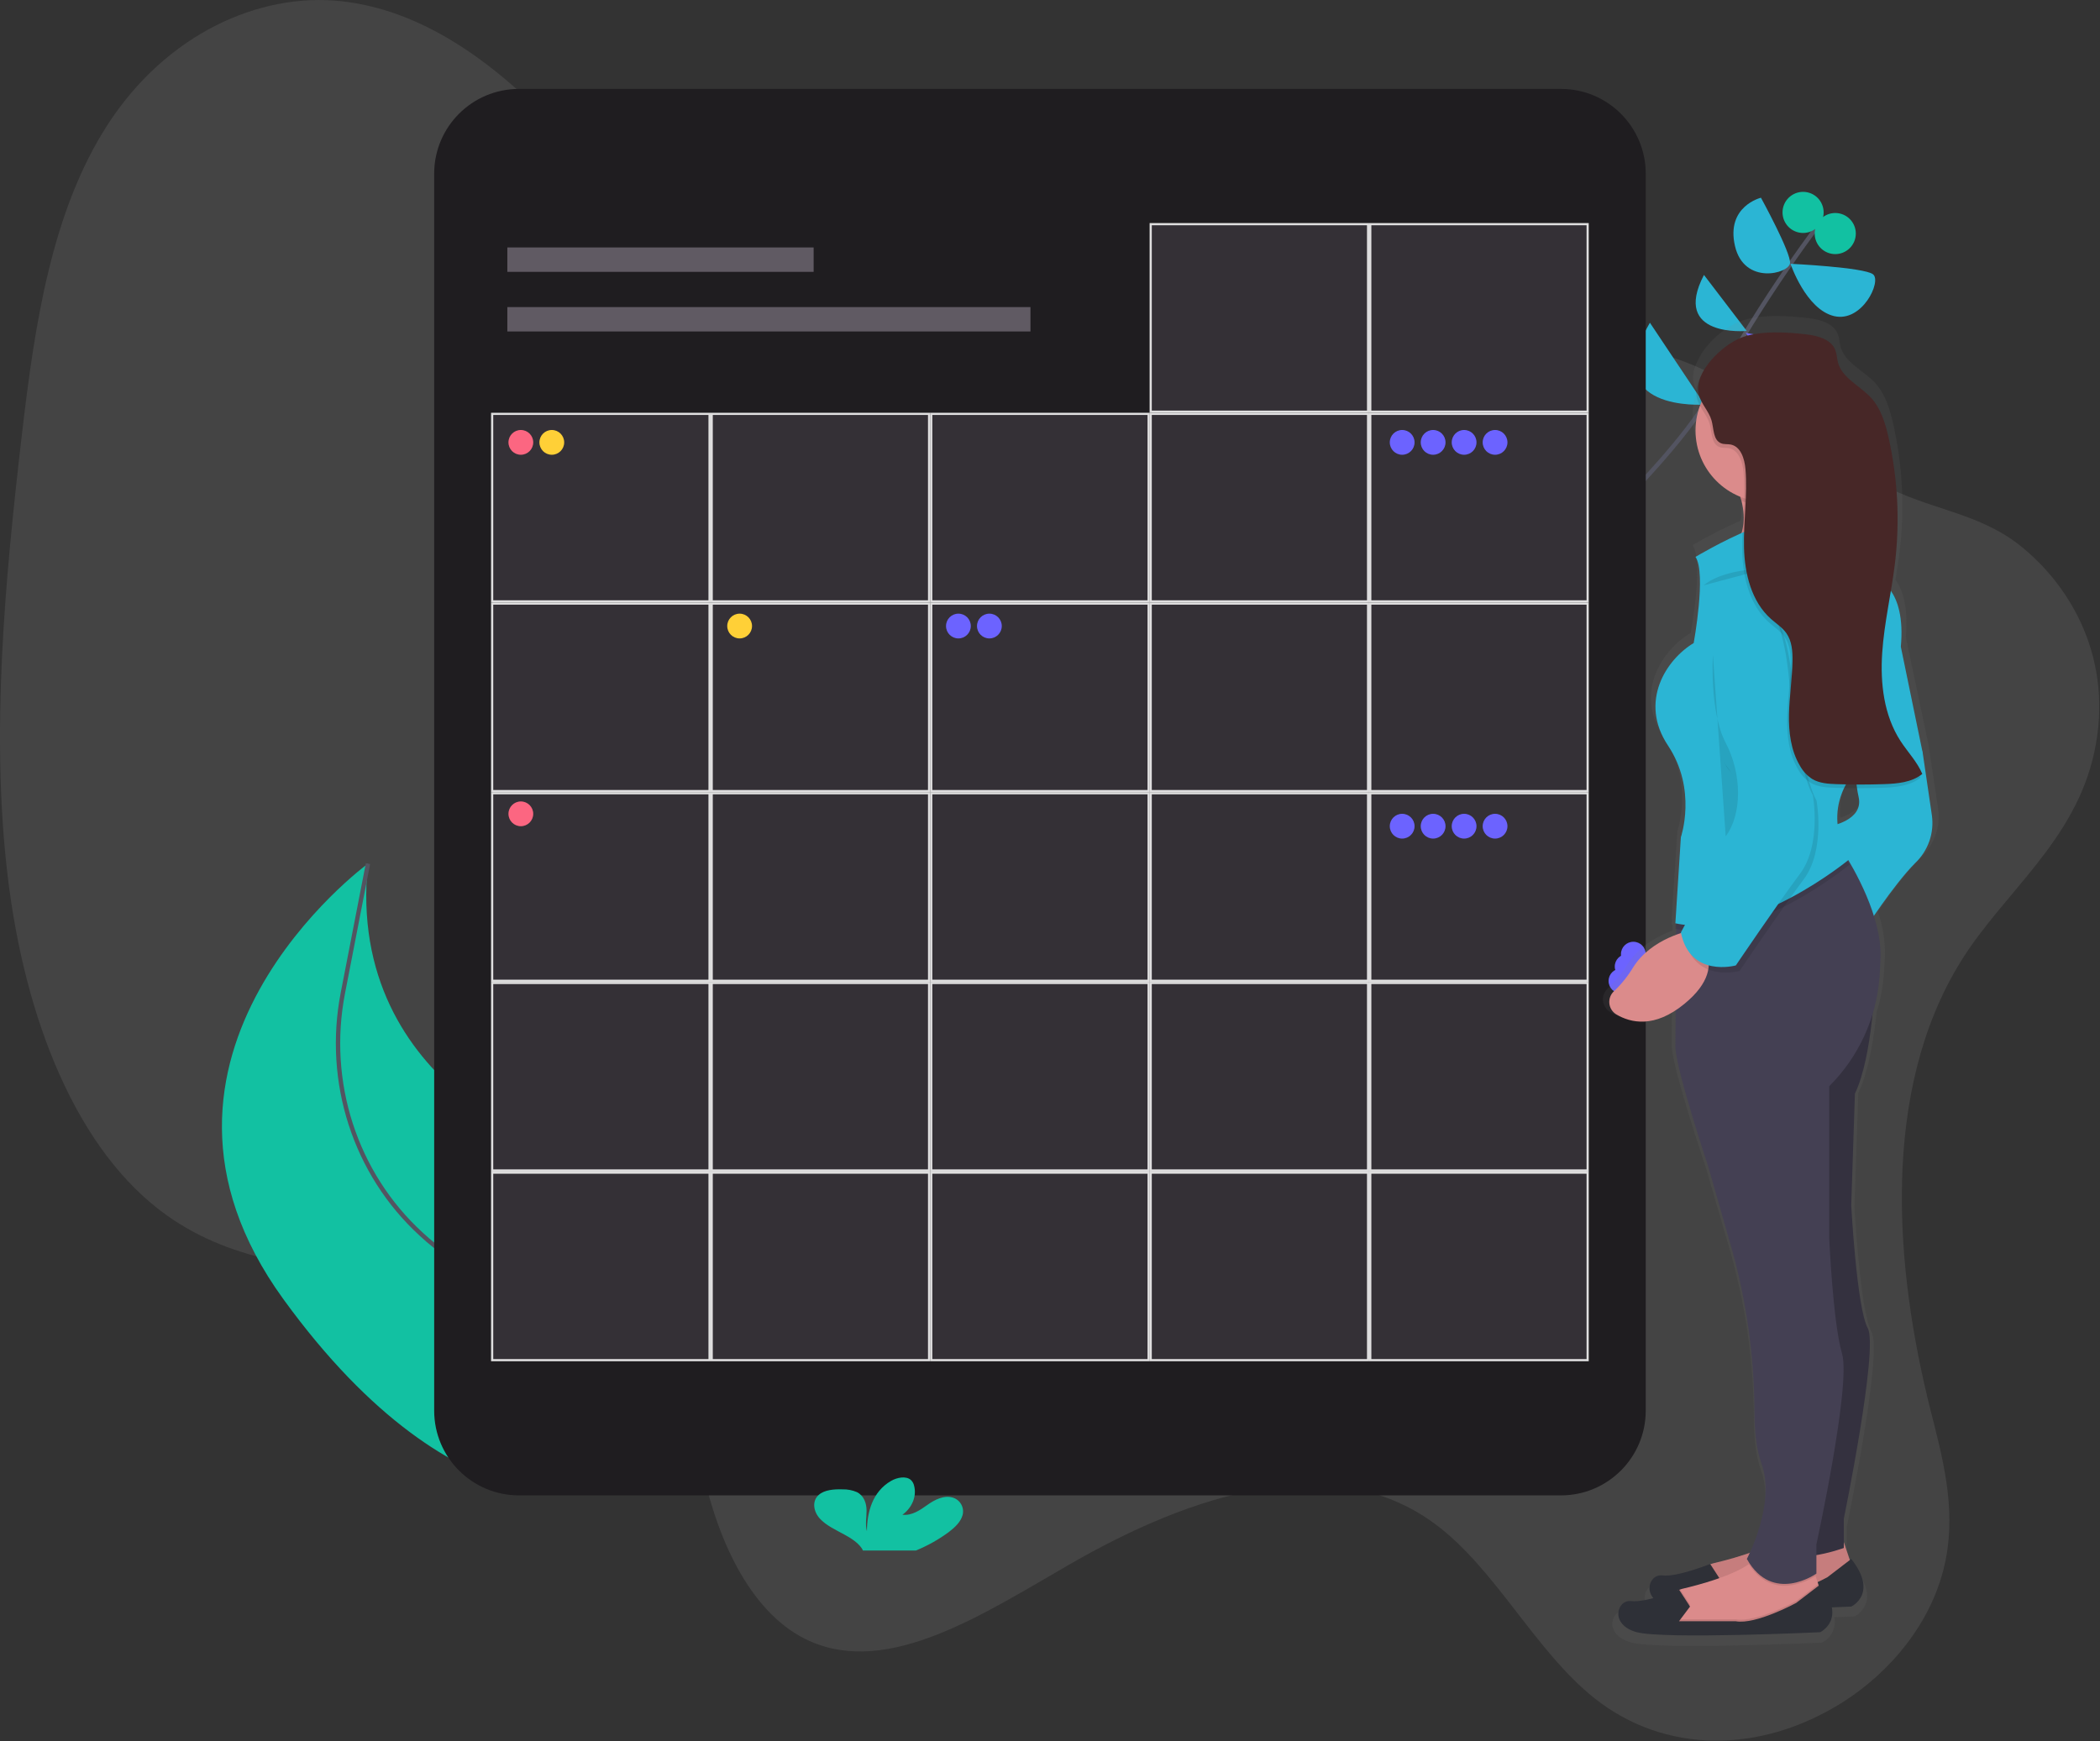 <svg width="966" height="801" viewBox="0 0 966 801" fill="none" xmlns="http://www.w3.org/2000/svg">
<rect x="0" y="0" width="966" height="801" fill="#333333" stroke="none"/>
<g clip-path="url(#clip0)">
<path opacity="0.1" d="M901.88 442.5C864.79 502.5 871.74 584.24 888.03 648.69C893.48 670.27 899.76 693.05 895.1 717.2C889.4 746.73 868.62 769.92 847.59 783.2C809.25 807.35 765.47 806.68 733.59 781.43C706.06 759.62 687.93 721.58 659.82 700.94C612.82 666.39 548.28 687.33 492.24 719.62C452.61 742.41 408.99 771.41 372.36 754.99C346.59 743.46 330.52 710.93 323.02 675.53C319.4 658.44 317.21 639.77 308.91 626.75C303.97 619.01 297.18 613.83 290.14 609.58C225.89 570.84 138.96 603.23 77 559.36C35.15 529.74 11.36 468.56 3.54 403.14C-4.28 337.72 2.15 267.72 10.2 198.8C15.93 149.8 23.68 97.38 49.4 57.53C76.61 15.38 119.5 -3.47 156.78 0.53C194.06 4.53 226.43 28.15 254.33 57.02C289.2 93.1 320.65 139.18 365.78 150.82C396.52 158.75 430.09 149.57 462.78 144.38C517.36 135.7 571.18 138.19 624.62 141.45C675.78 144.57 727.25 148.45 774.92 166.45C808.65 179.2 834.54 205.74 866.02 223C886.54 234.25 909.69 235.68 928.81 250.68C952.36 269.16 972.74 303.27 963.31 346.39C954.32 387.41 921.56 410.66 901.88 442.5Z" fill="white" fill-opacity="0.85"/>
<path d="M664.49 306.88C664.49 306.88 765.49 222.25 787.95 179.58C810.41 136.91 839 100.14 839 100.14" stroke="#535461" stroke-width="2" stroke-miterlimit="10"/>
<path d="M825.72 195.53L782.03 185.68C782.03 185.68 792.34 231.76 825.72 195.53Z" fill="#6C63FF"/>
<path d="M758.96 148.49L784.1 186.14C784.1 186.14 734.95 189.69 758.96 148.49Z" fill="#2BB5D4"/>
<path d="M842.91 160.14L802.98 153.14C802.98 153.14 828.06 191.29 842.91 160.14Z" fill="#6C63FF"/>
<path d="M783.82 126.49L803.49 152.25C803.49 152.25 768.67 155.55 783.82 126.49Z" fill="#2BB5D4"/>
<path d="M823.63 121.36C823.63 121.36 857.63 122.98 861.63 126.23C865.63 129.48 856.56 148.53 843.63 145.42C830.7 142.31 823.63 121.36 823.63 121.36Z" fill="#2BB5D4"/>
<path d="M810.04 90.97C810.04 90.97 823.93 116.28 823.41 121.1C822.89 125.92 802.24 131.33 798.07 113.1C793.9 94.87 810.04 90.97 810.04 90.97Z" fill="#2BB5D4"/>
<path d="M853.234 110.301C854.807 105.321 852.045 100.01 847.066 98.438C842.087 96.866 836.776 99.627 835.203 104.607C833.631 109.586 836.393 114.897 841.372 116.469C846.351 118.041 851.662 115.28 853.234 110.301Z" fill="#12C1A2"/>
<path d="M838.434 100.571C840.007 95.592 837.245 90.281 832.266 88.709C827.287 87.136 821.976 89.898 820.403 94.877C818.831 99.856 821.593 105.167 826.572 106.74C831.551 108.312 836.862 105.55 838.434 100.571Z" fill="#12C1A2"/>
<path d="M349.46 638.63C349.46 638.63 365.67 590.41 262.91 532.28C262.91 532.28 158.57 501.85 169.24 397.35C169.24 397.35 48.96 485.47 130.35 597.72C211.74 709.97 281.99 685.47 281.99 685.47L349.46 638.63Z" fill="#12C1A2"/>
<path d="M318.13 660.41C318.13 660.41 267.99 606.22 219.93 585.27C210.33 580.949 201.508 575.073 193.82 567.88C163.18 539.88 149.82 497.63 157.72 456.88L169.27 397.35" stroke="#535461" stroke-width="2" stroke-miterlimit="10"/>
<path d="M718.04 40.91H238.72C217.181 40.91 199.72 58.371 199.72 79.91V649C199.72 670.539 217.181 688 238.72 688H718.04C739.579 688 757.04 670.539 757.04 649V79.91C757.04 58.371 739.579 40.91 718.04 40.91Z" fill="#1F1D20"/>
<path d="M374.27 113.85H233.38V125.07H374.27V113.85Z" fill="#605A63"/>
<path d="M474.01 141.28H233.38V152.5H474.01V141.28Z" fill="#605A63"/>
<path d="M730.35 103.13H630.36V189.41H730.35V103.13Z" fill="#343036"/>
<path d="M729.82 103.63V188.91H630.82V103.63H729.82ZM730.82 102.63H629.82V189.91H730.82V102.63Z" fill="white" fill-opacity="0.85"/>
<path d="M629.36 103.13H529.37V189.41H629.36V103.13Z" fill="#343036"/>
<path d="M628.82 103.63V188.91H529.82V103.63H628.82ZM629.82 102.63H528.82V189.91H629.82V102.63Z" fill="white" fill-opacity="0.85"/>
<path d="M730.35 190.41H630.36V276.69H730.35V190.41Z" fill="#343036"/>
<path d="M729.82 190.91V276.19H630.82V190.91H729.82ZM730.82 189.91H629.82V277.19H730.82V189.91Z" fill="white" fill-opacity="0.85"/>
<path d="M629.36 190.41H529.37V276.69H629.36V190.41Z" fill="#343036"/>
<path d="M628.82 190.91V276.19H529.82V190.91H628.82ZM629.82 189.91H528.82V277.19H629.82V189.91Z" fill="white" fill-opacity="0.85"/>
<path d="M528.37 190.41H428.38V276.69H528.37V190.41Z" fill="#343036"/>
<path d="M527.87 190.91V276.19H428.87V190.91H527.87ZM528.87 189.91H427.87V277.19H528.87V189.91Z" fill="white" fill-opacity="0.85"/>
<path d="M427.38 190.41H327.39V276.69H427.38V190.41Z" fill="#343036"/>
<path d="M426.88 190.91V276.19H327.88V190.91H426.88ZM427.88 189.91H326.88V277.19H427.88V189.91Z" fill="white" fill-opacity="0.85"/>
<path d="M326.39 190.41H226.4V276.69H326.39V190.41Z" fill="#343036"/>
<path d="M325.89 190.91V276.19H226.89V190.91H325.89ZM326.89 189.91H225.89V277.19H326.89V189.91Z" fill="white" fill-opacity="0.85"/>
<path d="M730.35 277.68H630.36V363.96H730.35V277.68Z" fill="#343036"/>
<path d="M729.82 278.19V363.47H630.82V278.19H729.82ZM730.82 277.19H629.82V364.47H730.82V277.19Z" fill="white" fill-opacity="0.85"/>
<path d="M629.36 277.68H529.37V363.96H629.36V277.68Z" fill="#343036"/>
<path d="M628.82 278.19V363.47H529.82V278.19H628.82ZM629.82 277.19H528.82V364.47H629.82V277.19Z" fill="white" fill-opacity="0.85"/>
<path d="M528.37 277.68H428.38V363.96H528.37V277.68Z" fill="#343036"/>
<path d="M527.87 278.19V363.47H428.87V278.19H527.87ZM528.87 277.19H427.87V364.47H528.87V277.19Z" fill="white" fill-opacity="0.85"/>
<path d="M427.38 277.68H327.39V363.96H427.38V277.68Z" fill="#343036"/>
<path d="M426.88 278.19V363.47H327.88V278.19H426.88ZM427.88 277.19H326.88V364.47H427.88V277.19Z" fill="white" fill-opacity="0.85"/>
<path d="M326.39 277.68H226.4V363.96H326.39V277.68Z" fill="#343036"/>
<path d="M325.89 278.19V363.47H226.89V278.19H325.89ZM326.89 277.19H225.89V364.47H326.89V277.19Z" fill="white" fill-opacity="0.85"/>
<path d="M730.35 364.96H630.36V451.24H730.35V364.96Z" fill="#343036"/>
<path d="M729.82 365.46V450.74H630.82V365.46H729.82ZM730.82 364.46H629.82V451.74H730.82V364.46Z" fill="white" fill-opacity="0.85"/>
<path d="M629.36 364.96H529.37V451.24H629.36V364.96Z" fill="#343036"/>
<path d="M628.82 365.46V450.74H529.82V365.46H628.82ZM629.82 364.46H528.82V451.74H629.82V364.46Z" fill="white" fill-opacity="0.85"/>
<path d="M528.37 364.96H428.38V451.24H528.37V364.96Z" fill="#343036"/>
<path d="M527.87 365.46V450.74H428.87V365.46H527.87ZM528.87 364.46H427.87V451.74H528.87V364.46Z" fill="white" fill-opacity="0.85"/>
<path d="M427.38 364.96H327.39V451.24H427.38V364.96Z" fill="#343036"/>
<path d="M426.88 365.46V450.74H327.88V365.46H426.88ZM427.88 364.46H326.88V451.74H427.88V364.46Z" fill="white" fill-opacity="0.85"/>
<path d="M326.39 364.96H226.4V451.24H326.39V364.96Z" fill="#343036"/>
<path d="M325.89 365.46V450.74H226.89V365.46H325.89ZM326.89 364.46H225.89V451.74H326.89V364.46Z" fill="white" fill-opacity="0.85"/>
<path d="M730.35 452.23H630.36V538.51H730.35V452.23Z" fill="#343036"/>
<path d="M729.82 452.74V538.01H630.82V452.74H729.82ZM730.82 451.74H629.82V539.01H730.82V451.74Z" fill="white" fill-opacity="0.85"/>
<path d="M629.36 452.23H529.37V538.51H629.36V452.23Z" fill="#343036"/>
<path d="M628.82 452.74V538.01H529.82V452.74H628.82ZM629.82 451.74H528.82V539.01H629.82V451.74Z" fill="white" fill-opacity="0.85"/>
<path d="M528.37 452.23H428.38V538.51H528.37V452.23Z" fill="#343036"/>
<path d="M527.87 452.74V538.01H428.87V452.74H527.87ZM528.87 451.74H427.87V539.01H528.87V451.74Z" fill="white" fill-opacity="0.85"/>
<path d="M427.38 452.23H327.39V538.51H427.38V452.23Z" fill="#343036"/>
<path d="M426.88 452.74V538.01H327.88V452.74H426.88ZM427.88 451.74H326.88V539.01H427.88V451.74Z" fill="white" fill-opacity="0.85"/>
<path d="M326.39 452.23H226.4V538.51H326.39V452.23Z" fill="#343036"/>
<path d="M325.89 452.74V538.01H226.89V452.74H325.89ZM326.89 451.74H225.89V539.01H326.89V451.74Z" fill="white" fill-opacity="0.85"/>
<path d="M730.35 539.51H630.36V625.79H730.35V539.51Z" fill="#343036"/>
<path d="M729.82 540.01V625.29H630.82V540.01H729.82ZM730.82 539.01H629.82V626.29H730.82V539.01Z" fill="white" fill-opacity="0.85"/>
<path d="M629.36 539.51H529.37V625.79H629.36V539.51Z" fill="#343036"/>
<path d="M628.82 540.01V625.29H529.82V540.01H628.82ZM629.82 539.01H528.82V626.29H629.82V539.01Z" fill="white" fill-opacity="0.85"/>
<path d="M528.37 539.51H428.38V625.79H528.37V539.51Z" fill="#343036"/>
<path d="M527.87 540.01V625.29H428.87V540.01H527.87ZM528.87 539.01H427.87V626.29H528.87V539.01Z" fill="white" fill-opacity="0.85"/>
<path d="M427.38 539.51H327.39V625.79H427.38V539.51Z" fill="#343036"/>
<path d="M426.88 540.01V625.29H327.88V540.01H426.88ZM427.88 539.01H326.88V626.29H427.88V539.01Z" fill="white" fill-opacity="0.85"/>
<path d="M326.39 539.51H226.4V625.79H326.39V539.51Z" fill="#343036"/>
<path d="M325.89 540.01V625.29H226.89V540.01H325.89ZM326.89 539.01H225.89V626.29H326.89V539.01Z" fill="white" fill-opacity="0.85"/>
<path d="M436.42 704.89C439.28 702.72 441.97 700.16 442.8 697.04C443.226 695.389 443 693.637 442.17 692.148C441.34 690.659 439.968 689.546 438.34 689.04C434.25 687.76 429.88 690.04 426.56 692.41C423.24 694.78 419.45 697.41 415.11 696.92C419.6 693.67 421.74 688.4 420.5 683.61C420.287 682.578 419.764 681.636 419 680.91C416.73 678.91 412.61 679.78 409.89 681.34C401.24 686.34 398.83 695.89 398.78 704.52C397.91 701.41 398.64 698.17 398.62 694.97C398.6 691.77 397.53 688.24 394.23 686.52C392.118 685.604 389.831 685.164 387.53 685.23C383.64 685.11 379.31 685.43 376.66 687.75C373.36 690.63 374.22 695.47 377.09 698.64C379.96 701.81 384.33 703.8 388.34 705.99C391.4 707.66 394.5 709.61 396.34 712.25C396.581 712.6 396.782 712.975 396.94 713.37H421.31C426.678 711.179 431.753 708.331 436.42 704.89V704.89Z" fill="#12C1A2"/>
<path d="M239.59 209.23C242.738 209.23 245.29 206.678 245.29 203.53C245.29 200.382 242.738 197.83 239.59 197.83C236.442 197.83 233.89 200.382 233.89 203.53C233.89 206.678 236.442 209.23 239.59 209.23Z" fill="#FC6681"/>
<path d="M253.83 209.23C256.978 209.23 259.53 206.678 259.53 203.53C259.53 200.382 256.978 197.83 253.83 197.83C250.682 197.83 248.13 200.382 248.13 203.53C248.13 206.678 250.682 209.23 253.83 209.23Z" fill="#FFD037"/>
<path d="M440.87 293.73C444.018 293.73 446.57 291.178 446.57 288.03C446.57 284.882 444.018 282.33 440.87 282.33C437.722 282.33 435.17 284.882 435.17 288.03C435.17 291.178 437.722 293.73 440.87 293.73Z" fill="#6C63FF"/>
<path d="M455.12 293.73C458.268 293.73 460.82 291.178 460.82 288.03C460.82 284.882 458.268 282.33 455.12 282.33C451.972 282.33 449.42 284.882 449.42 288.03C449.42 291.178 451.972 293.73 455.12 293.73Z" fill="#6C63FF"/>
<path d="M745.64 457.03C748.788 457.03 751.34 454.478 751.34 451.33C751.34 448.182 748.788 445.63 745.64 445.63C742.492 445.63 739.94 448.182 739.94 451.33C739.94 454.478 742.492 457.03 745.64 457.03Z" fill="#6C63FF"/>
<path d="M748.49 450.39C751.638 450.39 754.19 447.838 754.19 444.69C754.19 441.542 751.638 438.99 748.49 438.99C745.342 438.99 742.79 441.542 742.79 444.69C742.79 447.838 745.342 450.39 748.49 450.39Z" fill="#6C63FF"/>
<path d="M751.34 444.69C754.488 444.69 757.04 442.138 757.04 438.99C757.04 435.842 754.488 433.29 751.34 433.29C748.192 433.29 745.64 435.842 745.64 438.99C745.64 442.138 748.192 444.69 751.34 444.69Z" fill="#6C63FF"/>
<path d="M645 209.23C648.148 209.23 650.7 206.678 650.7 203.53C650.7 200.382 648.148 197.83 645 197.83C641.852 197.83 639.3 200.382 639.3 203.53C639.3 206.678 641.852 209.23 645 209.23Z" fill="#6C63FF"/>
<path d="M659.24 209.23C662.388 209.23 664.94 206.678 664.94 203.53C664.94 200.382 662.388 197.83 659.24 197.83C656.092 197.83 653.54 200.382 653.54 203.53C653.54 206.678 656.092 209.23 659.24 209.23Z" fill="#6C63FF"/>
<path d="M673.49 209.23C676.638 209.23 679.19 206.678 679.19 203.53C679.19 200.382 676.638 197.83 673.49 197.83C670.342 197.83 667.79 200.382 667.79 203.53C667.79 206.678 670.342 209.23 673.49 209.23Z" fill="#6C63FF"/>
<path d="M687.73 209.23C690.878 209.23 693.43 206.678 693.43 203.53C693.43 200.382 690.878 197.83 687.73 197.83C684.582 197.83 682.03 200.382 682.03 203.53C682.03 206.678 684.582 209.23 687.73 209.23Z" fill="#6C63FF"/>
<path d="M645 385.82C648.148 385.82 650.7 383.268 650.7 380.12C650.7 376.972 648.148 374.42 645 374.42C641.852 374.42 639.3 376.972 639.3 380.12C639.3 383.268 641.852 385.82 645 385.82Z" fill="#6C63FF"/>
<path d="M659.24 385.82C662.388 385.82 664.94 383.268 664.94 380.12C664.94 376.972 662.388 374.42 659.24 374.42C656.092 374.42 653.54 376.972 653.54 380.12C653.54 383.268 656.092 385.82 659.24 385.82Z" fill="#6C63FF"/>
<path d="M673.49 385.82C676.638 385.82 679.19 383.268 679.19 380.12C679.19 376.972 676.638 374.42 673.49 374.42C670.342 374.42 667.79 376.972 667.79 380.12C667.79 383.268 670.342 385.82 673.49 385.82Z" fill="#6C63FF"/>
<path d="M687.73 385.82C690.878 385.82 693.43 383.268 693.43 380.12C693.43 376.972 690.878 374.42 687.73 374.42C684.582 374.42 682.03 376.972 682.03 380.12C682.03 383.268 684.582 385.82 687.73 385.82Z" fill="#6C63FF"/>
<path d="M340.23 293.73C343.378 293.73 345.93 291.178 345.93 288.03C345.93 284.882 343.378 282.33 340.23 282.33C337.082 282.33 334.53 284.882 334.53 288.03C334.53 291.178 337.082 293.73 340.23 293.73Z" fill="#FFD037"/>
<path d="M239.59 380.13C242.738 380.13 245.29 377.578 245.29 374.43C245.29 371.282 242.738 368.73 239.59 368.73C236.442 368.73 233.89 371.282 233.89 374.43C233.89 377.578 236.442 380.13 239.59 380.13Z" fill="#FC6681"/>
<path d="M740.72 465.63C746.97 469.32 756.72 471.72 769.07 463.79L768.95 481.35C769.83 493.35 784.72 537.26 784.72 537.26L795.22 573.36C802.744 598.863 806.629 625.301 806.76 651.89C806.76 660.7 807.58 669.78 810.11 676.61C815.7 691.72 807.91 711.19 804.53 718.44C798.841 720.362 793.056 721.991 787.2 723.32C786.673 723.441 786.155 723.598 785.65 723.79L785.58 723.69C785.58 723.69 769.82 729.94 762.82 729.08C757.6 728.44 754.33 734.95 758.42 739.74C754.56 740.74 750.6 741.45 747.93 741.12C740.93 740.26 737.42 752.3 750.56 755.74C763.7 759.18 838.15 755.74 838.15 755.74C840.244 754.692 841.931 752.978 842.944 750.868C843.958 748.757 844.241 746.369 843.75 744.08C849.47 743.86 853.04 743.69 853.04 743.69C853.04 743.69 866.18 737.69 853.04 721.32L852.34 721.85L849.53 713.58V702.41C849.53 702.41 866.17 622.41 860.92 612.95C855.67 603.49 853.04 555.32 853.04 555.32L854.82 502.85C859.57 493.05 862 477.69 863.23 465.68C865.017 459.95 866.145 454.035 866.59 448.05C866.8 445.23 866.97 442.27 867.08 439.2C867.124 432.466 866.022 425.774 863.82 419.41C868.82 412.21 876.95 401.08 883.66 394.5C894.17 384.18 891.54 372.13 891.54 372.13L887.16 342.88L876.65 292.99C877.97 279.15 875.08 271.18 871.89 266.68C872.65 262.21 873.36 257.74 873.89 253.25C876.22 233.725 875.181 213.944 870.82 194.77C869.3 188.08 867.23 181.22 862.54 176.15C857.23 170.41 848.61 166.91 846.63 159.39C846.14 157.52 846.12 155.53 845.41 153.73C843.49 148.81 837.41 147.02 832.09 146.38C822.61 145.23 808.9 144.38 799.79 148.08C793.43 150.68 784.67 157.84 781.19 165.52C779.19 169.05 778.26 172.76 779.11 176.25C779.445 177.536 779.953 178.77 780.62 179.92C779.263 183.598 778.572 187.489 778.58 191.41C778.612 198.15 780.672 204.724 784.492 210.276C788.313 215.829 793.717 220.102 800 222.54C800.21 223.2 800.4 223.85 800.56 224.49C800.958 226.031 801.245 227.598 801.42 229.18C801.25 232.18 801.06 235.27 800.92 238.32C800.82 238.74 800.713 239.153 800.6 239.56C793.067 242.895 785.723 246.641 778.6 250.78C783.86 258.52 777.72 291.21 777.72 291.21C764.58 298.95 751.44 318.74 765.46 339.38C779.48 360.02 771.59 382.38 771.59 382.38L769.4 416.01V416.07L768.96 422.8H769.13L768.96 425.35L769.34 425.42V428.16C763.19 430.42 754.2 434.98 748.84 443.41C746.306 447.557 743.221 451.341 739.67 454.66C738.854 455.366 738.219 456.257 737.818 457.258C737.417 458.259 737.261 459.342 737.364 460.416C737.467 461.49 737.825 462.523 738.409 463.43C738.993 464.338 739.785 465.092 740.72 465.63ZM846.48 376.27C845.953 370.452 847.028 364.6 849.59 359.35C851.65 359.39 853.713 359.413 855.78 359.42C855.99 360.87 856.24 362.25 856.54 363.51C858.32 371.09 851.21 374.72 846.47 376.26L846.48 376.27Z" fill="url(#paint0_linear)"/>
<path d="M848.21 709.66L851.58 719.77L840.58 730.77L804.34 739.2L778.21 736.67L779.9 727.4C780.399 725.407 781.438 723.59 782.902 722.149C784.366 720.708 786.199 719.698 788.2 719.23C798.94 716.71 819.42 710.95 823.72 702.96L848.21 709.66Z" fill="#DB8B8B"/>
<path opacity="0.1" d="M848.21 709.66L851.58 719.77L840.58 730.77L804.34 739.2L778.21 736.67L779.9 727.4C780.399 725.407 781.438 723.59 782.902 722.149C784.366 720.708 786.199 719.698 788.2 719.23C798.94 716.71 819.42 710.95 823.72 702.96L848.21 709.66Z" fill="black"/>
<path d="M786.68 734.1L791.74 727.36L786.68 719.55C786.68 719.55 771.51 725.67 764.77 724.83C758.03 723.99 754.66 735.83 767.3 739.16C779.94 742.49 851.58 739.16 851.58 739.16C851.58 739.16 864.22 733.26 851.58 717.25L840.58 725.68C840.58 725.68 822.04 735.79 812.77 734.11L786.68 734.1Z" fill="#2E3037"/>
<path d="M763.92 748.41L790.05 750.94L826.29 742.51L837.29 731.51L836.4 728.83L835.14 725.07L833.88 721.41L809.44 714.67C808.191 716.708 806.478 718.421 804.44 719.67C796.5 725.1 782.24 729.02 773.87 730.98C773.531 731.063 773.197 731.167 772.87 731.29C771.097 731.886 769.503 732.918 768.234 734.291C766.966 735.665 766.063 737.336 765.61 739.15L763.92 748.41Z" fill="#DB8B8B"/>
<path opacity="0.1" d="M763.92 748.41L790.05 750.94L826.29 742.51L837.29 731.51L836.4 728.83L826.34 736.57C826.34 736.57 807.8 746.68 798.53 745H772.35L777.41 738.26L772.87 731.26C771.097 731.855 769.503 732.888 768.234 734.261C766.966 735.635 766.063 737.306 765.61 739.12L763.92 748.41Z" fill="black"/>
<path d="M772.35 745.9L777.41 739.16L772.35 731.35C772.35 731.35 757.18 737.47 750.44 736.63C743.7 735.79 740.33 747.63 752.97 750.96C765.61 754.29 837.25 750.96 837.25 750.96C837.25 750.96 849.89 745.06 837.25 729.05L826.25 737.48C826.25 737.48 807.71 747.59 798.44 745.91L772.35 745.9Z" fill="#2E3037"/>
<path d="M793.42 257.07C793.42 257.07 833.88 261.28 827.98 244.43C826.33 239.652 825.9 234.537 826.73 229.55C827.779 223.367 830.225 217.506 833.88 212.41L795.95 218.31C798.223 222.111 799.953 226.21 801.09 230.49C805.61 248.36 793.42 257.07 793.42 257.07Z" fill="#DB8B8B"/>
<path d="M862.53 449.23C862.53 449.23 861.69 485.47 853.26 503.17L851.57 554.58C851.57 554.58 854.1 601.78 859.16 611.05C864.22 620.32 848.16 698.7 848.16 698.7V712.19C848.16 712.19 821.16 722.3 813.6 710.5L821.19 610.2L817.82 471.14L862.53 449.23Z" fill="#34313F"/>
<path d="M879.39 332.92L884.45 346.41L888.66 375.07C889.229 379.062 888.837 383.133 887.517 386.944C886.197 390.754 883.987 394.195 881.07 396.98C870.96 407.09 857.47 428.16 857.47 428.16L841.47 380.16C841.47 380.16 857.47 377.63 854.96 366.67C852.45 355.71 853.26 335.41 853.26 335.41L879.39 332.92Z" fill="#2BB5D4"/>
<path opacity="0.1" d="M804.48 719.68C815.29 736.68 832.12 727.05 835.1 725.13L833.88 721.41L809.44 714.67C808.204 716.707 806.505 718.424 804.48 719.68V719.68Z" fill="black"/>
<path d="M770.67 482.1C771.51 493.9 785.84 536.88 785.84 536.88L795.95 572.25C803.195 597.259 806.933 623.153 807.06 649.19C807.06 657.82 807.85 666.72 810.29 673.41C817.03 691.95 803.55 717.24 803.55 717.24C815.35 738.31 835.55 723.98 835.55 723.98V710.5C835.55 710.5 851.55 637.17 847.35 622.85C843.15 608.53 841.45 569.75 841.45 569.75V499.75C854.951 486.297 863.161 468.436 864.58 449.43C864.78 446.67 864.94 443.77 865.05 440.76C865.73 421.76 852.73 399.45 847.65 391.51C846.43 389.59 845.65 388.51 845.65 388.51L771.23 418.03L771.06 418.1V420.98V427.35L770.67 482.1Z" fill="#444053"/>
<path opacity="0.1" d="M795.95 218.3C798.223 222.101 799.953 226.2 801.09 230.48C805.21 232.043 809.602 232.765 814.005 232.604C818.409 232.442 822.736 231.401 826.73 229.54C827.781 223.361 830.226 217.503 833.88 212.41L795.95 218.3Z" fill="black"/>
<path d="M812.81 230.93C830.964 230.93 845.68 216.214 845.68 198.06C845.68 179.906 830.964 165.19 812.81 165.19C794.656 165.19 779.94 179.906 779.94 198.06C779.94 216.214 794.656 230.93 812.81 230.93Z" fill="#DB8B8B"/>
<path opacity="0.1" d="M770.67 427.32L771.03 427.39C806.37 434.66 850.74 397.82 850.74 397.82C849.551 395.815 848.524 393.719 847.67 391.55C846.45 389.63 845.67 388.55 845.67 388.55L771.25 418.07L771.06 421.02L770.67 427.32Z" fill="black"/>
<path d="M779.94 256.22C779.94 256.22 827.14 227.56 842.31 239.36L863.38 266.36C863.38 266.36 876.87 270.57 874.38 297.54L884.45 346.41L854.11 354C854.11 354 836.41 370.86 850.74 395.3C850.74 395.3 806.07 432.38 770.67 424.8L773.2 385.19C773.2 385.19 780.79 363.28 767.3 343.05C753.81 322.82 766.46 303.44 779.1 295.85C779.1 295.84 784.99 263.81 779.94 256.22Z" fill="#2BB5D4"/>
<path d="M777.41 428.16C777.41 428.16 759.71 431.53 751.28 445.02C748.848 449.066 745.881 452.766 742.46 456.02C741.691 456.718 741.094 457.586 740.718 458.554C740.342 459.523 740.197 460.566 740.294 461.6C740.391 462.635 740.728 463.632 741.277 464.514C741.827 465.396 742.574 466.137 743.46 466.68C750.15 470.68 761.06 473.17 774.84 461.85C798.48 442.49 777.41 428.16 777.41 428.16Z" fill="#DB8B8B"/>
<path opacity="0.1" d="M803.54 272.24C803.54 272.24 820.4 270.55 824.61 314.38C828.82 358.21 835.61 368.32 835.61 368.32C835.61 368.32 839.82 391.08 829.71 404.56C819.6 418.04 800.21 446.7 800.21 446.7C800.21 446.7 779.14 452.6 774.93 431.53L801.06 382.65C801.06 382.65 805.27 365.79 795.16 353.99C785.05 342.19 777.41 263.81 803.54 272.24Z" fill="black"/>
<path d="M801.82 269.71C801.82 269.71 818.68 268.02 822.89 311.85C827.1 355.68 833.89 365.79 833.89 365.79C833.89 365.79 838.1 388.55 827.99 402.03C817.88 415.51 798.49 444.17 798.49 444.17C798.49 444.17 777.42 450.07 773.21 429L799.34 380.12C799.34 380.12 803.55 363.26 793.44 351.46C783.33 339.66 775.72 261.28 801.82 269.71Z" fill="#2BB5D4"/>
<path opacity="0.1" d="M787.94 301.31C787.94 301.31 786.26 327.41 793.82 341.77C801.38 356.13 801.41 374.64 793.82 384.77" fill="black"/>
<path opacity="0.1" d="M783.73 269.29C783.73 269.29 790.47 262.55 809.86 261.7C829.25 260.85 837.67 254.96 837.67 254.96" fill="black"/>
<path opacity="0.1" d="M830.61 155.59C835.73 156.22 841.61 157.98 843.43 162.79C844.11 164.56 844.13 166.51 844.6 168.34C846.51 175.7 854.8 179.13 859.91 184.76C864.42 189.76 866.41 196.45 867.91 203C872.118 221.783 873.132 241.14 870.91 260.26C869.27 274.26 865.91 288 864.97 302.04C864.03 316.08 865.75 330.85 873.42 342.65C876.72 347.72 881.08 352.18 883.42 357.76C878.59 361.68 871.92 362.24 865.69 362.45C858.443 362.697 851.193 362.697 843.94 362.45C840.14 362.32 836.17 362.07 832.89 360.15C830.461 358.597 828.466 356.453 827.09 353.92C822.94 346.92 821.9 338.42 822.09 330.26C822.28 322.1 823.56 313.98 823.71 305.81C823.79 301.36 823.44 296.63 820.88 292.99C819.03 290.36 816.22 288.59 813.82 286.46C804.82 278.46 801.7 265.64 801.4 253.59C801.1 241.54 803.09 229.47 802.07 217.46C801.67 212.76 799.91 207.11 795.29 206.2C793.83 205.91 792.29 206.2 790.89 205.64C787.18 204.21 787.54 198.98 786.48 195.15C785.29 190.85 781.62 187.53 780.59 183.15C778.16 172.95 791.14 160.78 799.65 157.23C808.3 153.61 821.49 154.47 830.61 155.59Z" fill="black"/>
<path d="M831.45 153.91C836.57 154.54 842.45 156.3 844.27 161.11C844.95 162.88 844.97 164.83 845.44 166.66C847.35 174.02 855.64 177.45 860.75 183.08C865.26 188.08 867.25 194.77 868.75 201.32C872.958 220.103 873.972 239.46 871.75 258.58C870.11 272.58 866.75 286.32 865.81 300.36C864.87 314.4 866.59 329.17 874.26 340.97C877.56 346.04 881.92 350.5 884.26 356.08C879.43 360 872.76 360.56 866.53 360.77C859.283 361.017 852.033 361.017 844.78 360.77C840.98 360.64 837.01 360.39 833.73 358.47C831.301 356.917 829.306 354.773 827.93 352.24C823.78 345.24 822.74 336.74 822.93 328.58C823.12 320.42 824.4 312.3 824.55 304.13C824.63 299.68 824.28 294.95 821.72 291.31C819.87 288.68 817.06 286.91 814.66 284.78C805.66 276.78 802.54 263.96 802.24 251.91C801.94 239.86 803.93 227.79 802.91 215.78C802.51 211.08 800.75 205.43 796.13 204.52C794.67 204.23 793.13 204.52 791.73 203.96C788.02 202.53 788.38 197.3 787.32 193.47C786.13 189.17 782.46 185.85 781.43 181.47C779 171.27 791.98 159.1 800.49 155.55C809.14 151.92 822.33 152.78 831.45 153.91Z" fill="#472727"/>
</g>
<defs>
<linearGradient id="paint0_linear" x1="-281590" y1="493847" x2="-281590" y2="119448" gradientUnits="userSpaceOnUse">
<stop stop-color="#808080" stop-opacity="0.25"/>
<stop offset="0.54" stop-color="#808080" stop-opacity="0.12"/>
<stop offset="1" stop-color="#808080" stop-opacity="0.1"/>
</linearGradient>
<clipPath id="clip0">
<rect width="965.64" height="800.81" fill="white"/>
</clipPath>
</defs>
</svg>
